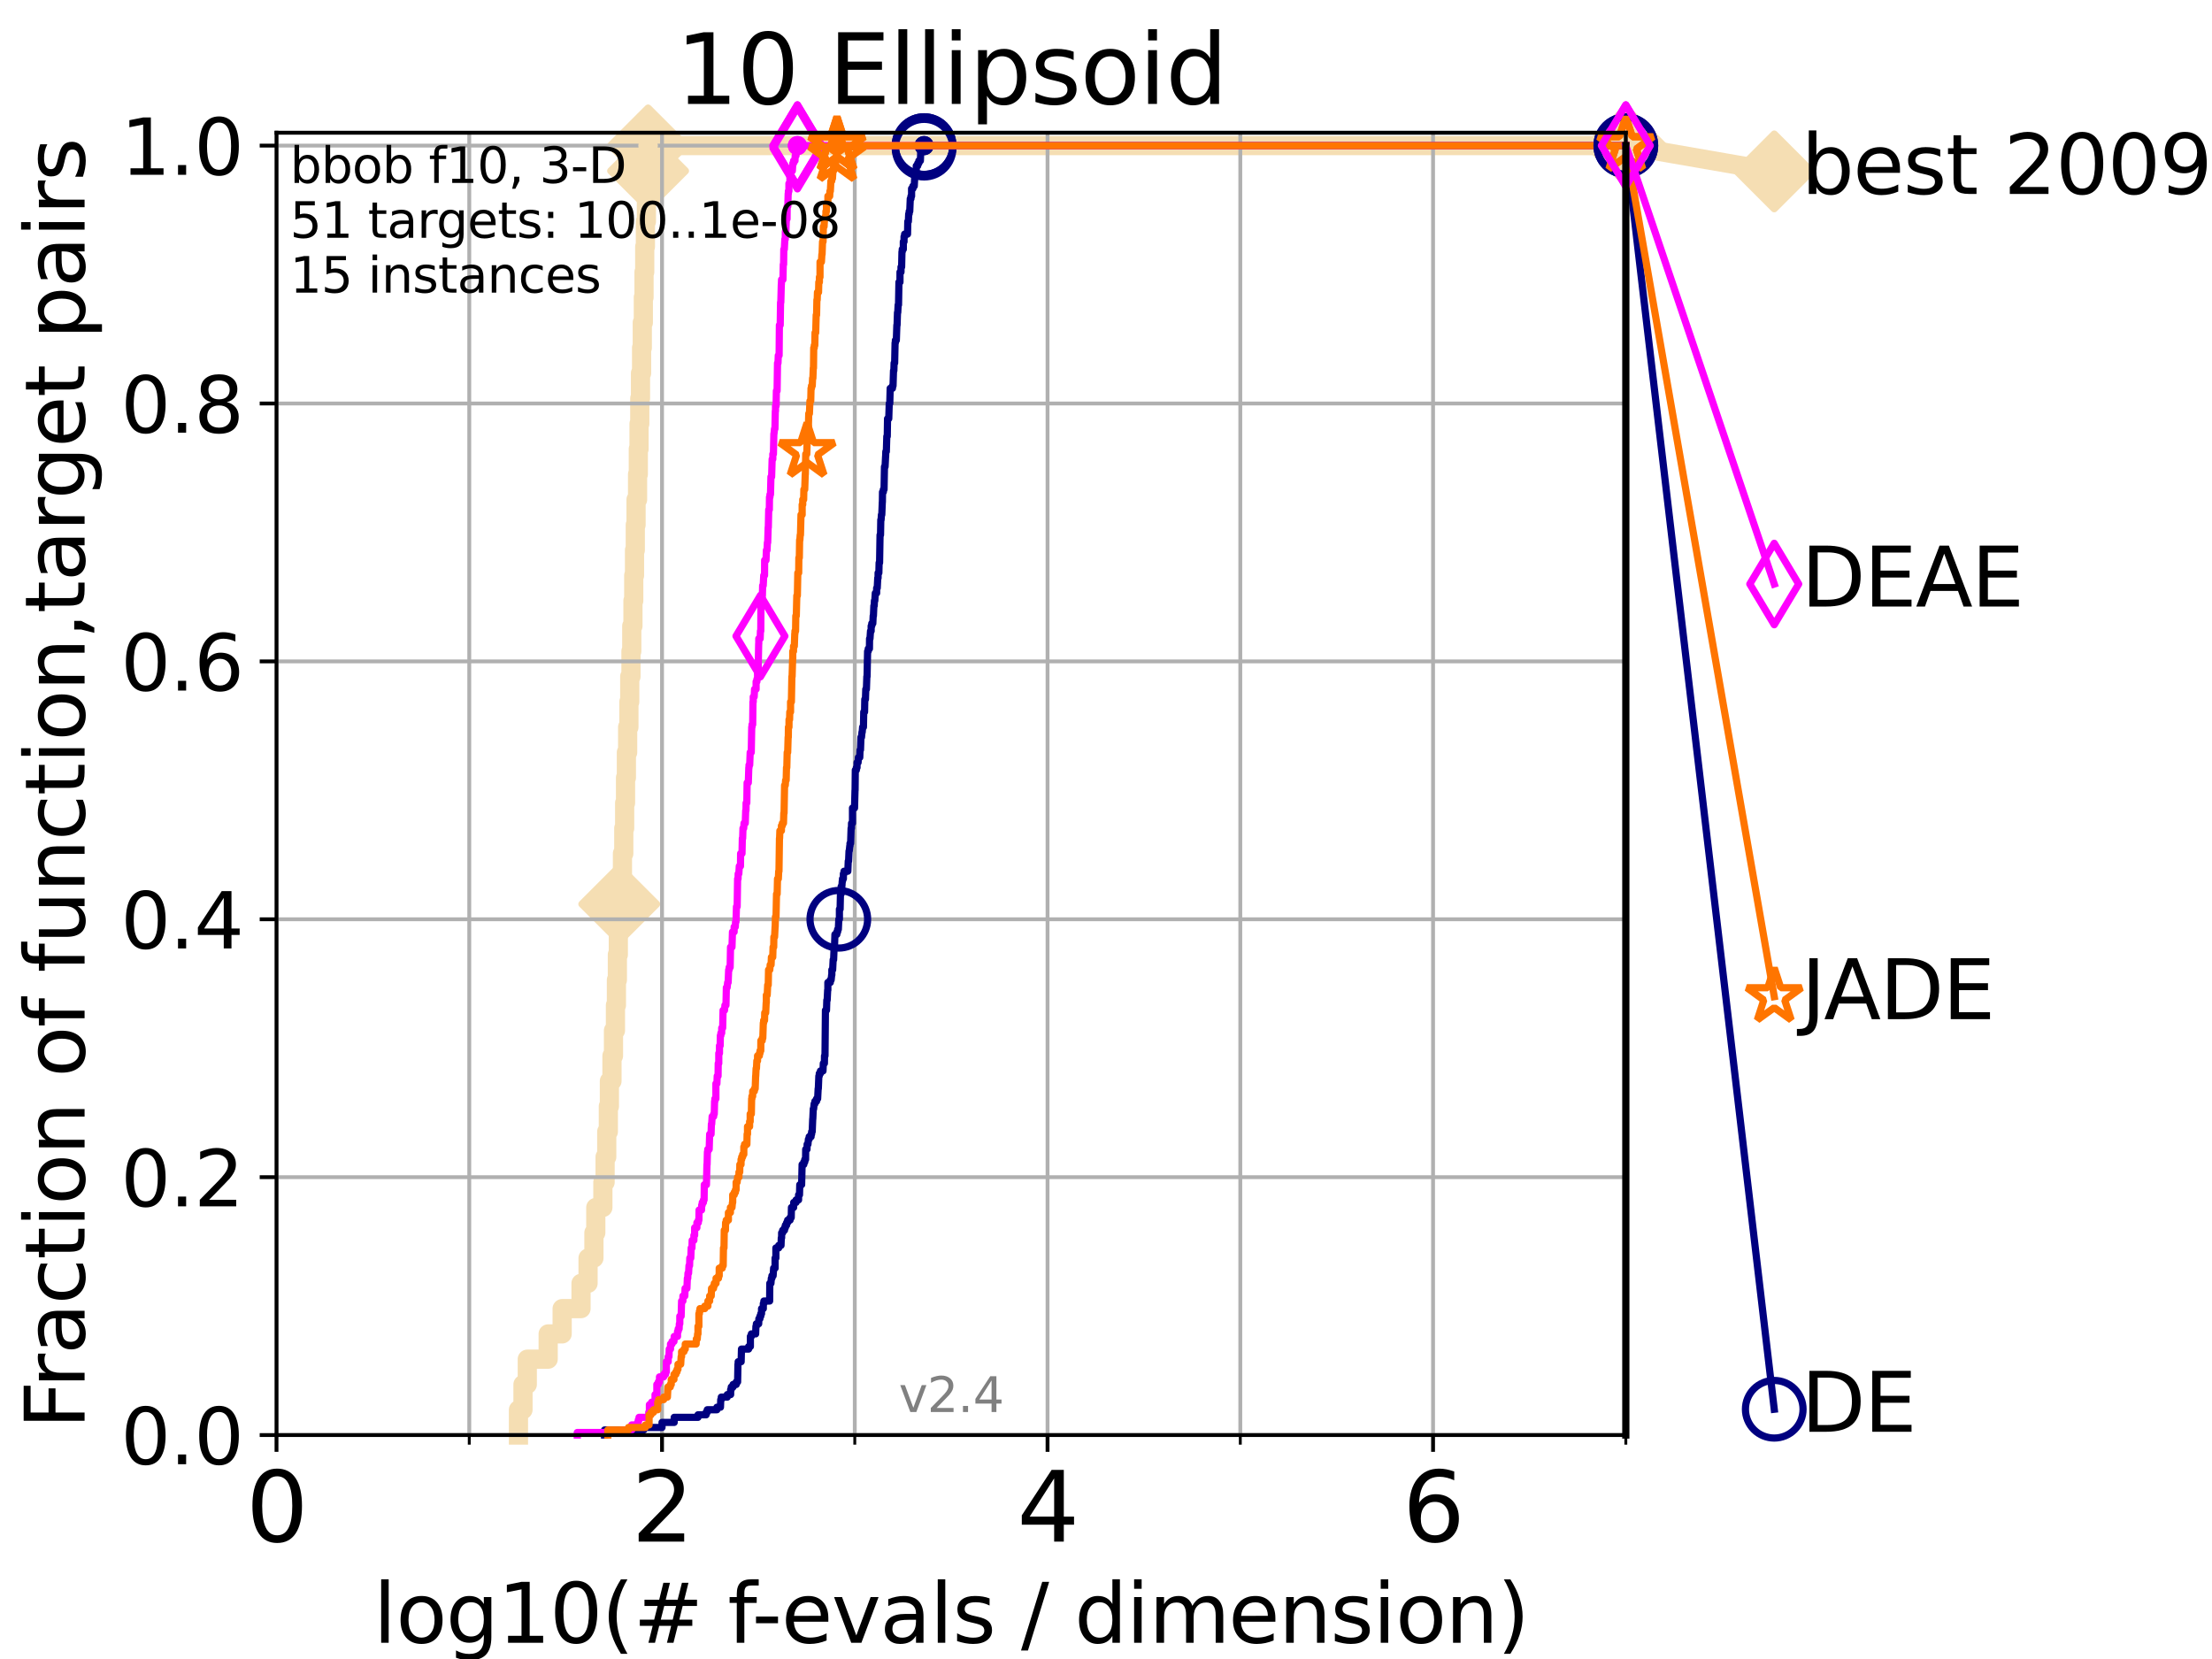 <?xml version="1.0" encoding="utf-8" standalone="no"?>
<!DOCTYPE svg PUBLIC "-//W3C//DTD SVG 1.1//EN"
  "http://www.w3.org/Graphics/SVG/1.1/DTD/svg11.dtd">
<svg height="345.6pt" version="1.1" viewBox="0 0 460.8 345.6" width="460.8pt" xmlns="http://www.w3.org/2000/svg" xmlns:xlink="http://www.w3.org/1999/xlink">
 <defs>
  <style type="text/css">*{stroke-linecap:butt;stroke-linejoin:round;}</style>
 </defs>
 <g id="figure_1">
  <g id="patch_1">
   <path d="M 0 345.6 
L 460.8 345.6 
L 460.8 0 
L 0 0 
z
" style="fill:#ffffff;"/>
  </g>
  <g id="axes_1">
   <g id="patch_2">
    <path d="M 57.6 298.944 
L 338.688 298.944 
L 338.688 27.648 
L 57.6 27.648 
z
" style="fill:#ffffff;"/>
   </g>
   <g id="line2d_1">
    <path d="M 108.006 298.944 
L 108.006 293.677 
L 108.949 293.677 
L 108.949 288.41 
L 109.843 288.41 
L 109.843 283.143 
L 114.194 283.143 
L 114.194 277.877 
L 117.107 277.877 
L 117.107 272.61 
L 121.037 272.61 
L 121.037 267.343 
L 122.503 267.343 
L 122.503 262.076 
L 123.725 262.076 
L 123.725 256.809 
L 124.114 256.809 
L 124.114 251.542 
L 125.589 251.542 
L 125.589 246.275 
L 126.054 246.275 
L 126.054 241.009 
L 126.395 241.009 
L 126.395 235.742 
L 126.729 235.742 
L 126.729 230.475 
L 126.948 230.475 
L 126.948 225.208 
L 127.485 225.208 
L 127.485 219.941 
L 127.799 219.941 
L 127.799 214.674 
L 128.21 214.674 
L 128.21 209.407 
L 128.411 209.407 
L 128.411 204.141 
L 128.611 204.141 
L 128.611 198.874 
L 128.808 198.874 
L 128.808 193.607 
L 129.002 193.607 
L 129.002 188.34 
L 129.48 188.34 
L 129.48 183.073 
L 129.668 183.073 
L 129.668 177.806 
L 129.945 177.806 
L 129.945 172.539 
L 130.128 172.539 
L 130.128 167.272 
L 130.309 167.272 
L 130.309 162.006 
L 130.488 162.006 
L 130.488 156.739 
L 130.752 156.739 
L 130.752 151.472 
L 131.013 151.472 
L 131.013 146.205 
L 131.185 146.205 
L 131.185 140.938 
L 131.44 140.938 
L 131.44 135.671 
L 131.607 135.671 
L 131.607 130.404 
L 131.856 130.404 
L 131.856 125.138 
L 132.02 125.138 
L 132.02 119.871 
L 132.182 119.871 
L 132.182 114.604 
L 132.343 114.604 
L 132.343 109.337 
L 132.502 109.337 
L 132.502 104.07 
L 132.816 104.07 
L 132.816 98.803 
L 132.971 98.803 
L 132.971 93.536 
L 133.125 93.536 
L 133.125 88.27 
L 133.277 88.27 
L 133.277 83.003 
L 133.428 83.003 
L 133.428 77.736 
L 133.652 77.736 
L 133.652 72.469 
L 133.8 72.469 
L 133.8 67.202 
L 134.019 67.202 
L 134.019 61.935 
L 134.164 61.935 
L 134.164 56.668 
L 134.308 56.668 
L 134.308 51.402 
L 134.45 51.402 
L 134.45 46.135 
L 134.661 46.135 
L 134.661 40.868 
L 134.87 40.868 
L 134.87 35.601 
L 135.008 35.601 
L 135.008 30.334 
L 338.688 30.334 
" style="fill:none;stroke:#f5deb3;stroke-linecap:square;stroke-width:4;"/>
   </g>
   <g id="line2d_2">
    <defs>
     <path d="M 0 7.778 
L 7.778 0 
L 0 -7.778 
L -7.778 0 
z
" id="m0690a20aaa" style="stroke:#f5deb3;stroke-linejoin:miter;stroke-width:1.5;"/>
    </defs>
    <g>
     <use style="fill:#f5deb3;stroke:#f5deb3;stroke-linejoin:miter;stroke-width:1.5;" x="129.002" xlink:href="#m0690a20aaa" y="188.34"/>
     <use style="fill:#f5deb3;stroke:#f5deb3;stroke-linejoin:miter;stroke-width:1.5;" x="135.008" xlink:href="#m0690a20aaa" y="35.601"/>
     <use style="fill:#f5deb3;stroke:#f5deb3;stroke-linejoin:miter;stroke-width:1.5;" x="135.008" xlink:href="#m0690a20aaa" y="30.334"/>
     <use style="fill:#f5deb3;stroke:#f5deb3;stroke-linejoin:miter;stroke-width:1.5;" x="135.008" xlink:href="#m0690a20aaa" y="30.334"/>
     <use style="fill:#f5deb3;stroke:#f5deb3;stroke-linejoin:miter;stroke-width:1.5;" x="338.688" xlink:href="#m0690a20aaa" y="30.334"/>
    </g>
   </g>
   <g id="line2d_3">
    <path style="fill:none;stroke:#f5deb3;stroke-linecap:square;stroke-width:4;"/>
    <g/>
   </g>
   <g id="line2d_4">
    <path d="M 338.688 30.334 
L 369.608 35.706 
" style="fill:none;stroke:#f5deb3;stroke-linecap:square;stroke-width:4;"/>
    <g>
     <use style="fill:#f5deb3;stroke:#f5deb3;stroke-linejoin:miter;stroke-width:1.5;" x="338.688" xlink:href="#m0690a20aaa" y="30.334"/>
     <use style="fill:#f5deb3;stroke:#f5deb3;stroke-linejoin:miter;stroke-width:1.5;" x="369.608" xlink:href="#m0690a20aaa" y="35.706"/>
    </g>
   </g>
   <g id="matplotlib.axis_1">
    <g id="xtick_1">
     <g id="line2d_5">
      <path clip-path="url(#pf19b217ce0)" d="M 57.6 298.944 
L 57.6 27.648 
" style="fill:none;stroke:#b0b0b0;stroke-linecap:square;stroke-width:0.8;"/>
     </g>
     <g id="line2d_6">
      <defs>
       <path d="M 0 0 
L 0 3.5 
" id="m1410b6d9ab" style="stroke:#000000;stroke-width:0.8;"/>
      </defs>
      <g>
       <use style="stroke:#000000;stroke-width:0.8;" x="57.6" xlink:href="#m1410b6d9ab" y="298.944"/>
      </g>
     </g>
     <g id="text_1">
      <!-- 0 -->
      <g transform="translate(51.237 321.141)scale(0.2 -0.2)">
       <defs>
        <path d="M 2034 4250 
Q 1547 4250 1301 3770 
Q 1056 3291 1056 2328 
Q 1056 1369 1301 889 
Q 1547 409 2034 409 
Q 2525 409 2770 889 
Q 3016 1369 3016 2328 
Q 3016 3291 2770 3770 
Q 2525 4250 2034 4250 
z
M 2034 4750 
Q 2819 4750 3233 4129 
Q 3647 3509 3647 2328 
Q 3647 1150 3233 529 
Q 2819 -91 2034 -91 
Q 1250 -91 836 529 
Q 422 1150 422 2328 
Q 422 3509 836 4129 
Q 1250 4750 2034 4750 
z
" id="DejaVuSans-30" transform="scale(0.016)"/>
       </defs>
       <use xlink:href="#DejaVuSans-30"/>
      </g>
     </g>
    </g>
    <g id="xtick_2">
     <g id="line2d_7">
      <path clip-path="url(#pf19b217ce0)" d="M 137.911 298.944 
L 137.911 27.648 
" style="fill:none;stroke:#b0b0b0;stroke-linecap:square;stroke-width:0.8;"/>
     </g>
     <g id="line2d_8">
      <g>
       <use style="stroke:#000000;stroke-width:0.8;" x="137.911" xlink:href="#m1410b6d9ab" y="298.944"/>
      </g>
     </g>
     <g id="text_2">
      <!-- 2 -->
      <g transform="translate(131.548 321.141)scale(0.2 -0.2)">
       <defs>
        <path d="M 1228 531 
L 3431 531 
L 3431 0 
L 469 0 
L 469 531 
Q 828 903 1448 1529 
Q 2069 2156 2228 2338 
Q 2531 2678 2651 2914 
Q 2772 3150 2772 3378 
Q 2772 3750 2511 3984 
Q 2250 4219 1831 4219 
Q 1534 4219 1204 4116 
Q 875 4013 500 3803 
L 500 4441 
Q 881 4594 1212 4672 
Q 1544 4750 1819 4750 
Q 2544 4750 2975 4387 
Q 3406 4025 3406 3419 
Q 3406 3131 3298 2873 
Q 3191 2616 2906 2266 
Q 2828 2175 2409 1742 
Q 1991 1309 1228 531 
z
" id="DejaVuSans-32" transform="scale(0.016)"/>
       </defs>
       <use xlink:href="#DejaVuSans-32"/>
      </g>
     </g>
    </g>
    <g id="xtick_3">
     <g id="line2d_9">
      <path clip-path="url(#pf19b217ce0)" d="M 218.222 298.944 
L 218.222 27.648 
" style="fill:none;stroke:#b0b0b0;stroke-linecap:square;stroke-width:0.8;"/>
     </g>
     <g id="line2d_10">
      <g>
       <use style="stroke:#000000;stroke-width:0.8;" x="218.222" xlink:href="#m1410b6d9ab" y="298.944"/>
      </g>
     </g>
     <g id="text_3">
      <!-- 4 -->
      <g transform="translate(211.859 321.141)scale(0.2 -0.2)">
       <defs>
        <path d="M 2419 4116 
L 825 1625 
L 2419 1625 
L 2419 4116 
z
M 2253 4666 
L 3047 4666 
L 3047 1625 
L 3713 1625 
L 3713 1100 
L 3047 1100 
L 3047 0 
L 2419 0 
L 2419 1100 
L 313 1100 
L 313 1709 
L 2253 4666 
z
" id="DejaVuSans-34" transform="scale(0.016)"/>
       </defs>
       <use xlink:href="#DejaVuSans-34"/>
      </g>
     </g>
    </g>
    <g id="xtick_4">
     <g id="line2d_11">
      <path clip-path="url(#pf19b217ce0)" d="M 298.533 298.944 
L 298.533 27.648 
" style="fill:none;stroke:#b0b0b0;stroke-linecap:square;stroke-width:0.8;"/>
     </g>
     <g id="line2d_12">
      <g>
       <use style="stroke:#000000;stroke-width:0.8;" x="298.533" xlink:href="#m1410b6d9ab" y="298.944"/>
      </g>
     </g>
     <g id="text_4">
      <!-- 6 -->
      <g transform="translate(292.17 321.141)scale(0.2 -0.2)">
       <defs>
        <path d="M 2113 2584 
Q 1688 2584 1439 2293 
Q 1191 2003 1191 1497 
Q 1191 994 1439 701 
Q 1688 409 2113 409 
Q 2538 409 2786 701 
Q 3034 994 3034 1497 
Q 3034 2003 2786 2293 
Q 2538 2584 2113 2584 
z
M 3366 4563 
L 3366 3988 
Q 3128 4100 2886 4159 
Q 2644 4219 2406 4219 
Q 1781 4219 1451 3797 
Q 1122 3375 1075 2522 
Q 1259 2794 1537 2939 
Q 1816 3084 2150 3084 
Q 2853 3084 3261 2657 
Q 3669 2231 3669 1497 
Q 3669 778 3244 343 
Q 2819 -91 2113 -91 
Q 1303 -91 875 529 
Q 447 1150 447 2328 
Q 447 3434 972 4092 
Q 1497 4750 2381 4750 
Q 2619 4750 2861 4703 
Q 3103 4656 3366 4563 
z
" id="DejaVuSans-36" transform="scale(0.016)"/>
       </defs>
       <use xlink:href="#DejaVuSans-36"/>
      </g>
     </g>
    </g>
    <g id="xtick_5">
     <g id="line2d_13">
      <path clip-path="url(#pf19b217ce0)" d="M 97.755 298.944 
L 97.755 27.648 
" style="fill:none;stroke:#b0b0b0;stroke-linecap:square;stroke-width:0.8;"/>
     </g>
     <g id="line2d_14">
      <defs>
       <path d="M 0 0 
L 0 2 
" id="mcb539c63f0" style="stroke:#000000;stroke-width:0.6;"/>
      </defs>
      <g>
       <use style="stroke:#000000;stroke-width:0.6;" x="97.755" xlink:href="#mcb539c63f0" y="298.944"/>
      </g>
     </g>
    </g>
    <g id="xtick_6">
     <g id="line2d_15">
      <path clip-path="url(#pf19b217ce0)" d="M 178.066 298.944 
L 178.066 27.648 
" style="fill:none;stroke:#b0b0b0;stroke-linecap:square;stroke-width:0.8;"/>
     </g>
     <g id="line2d_16">
      <g>
       <use style="stroke:#000000;stroke-width:0.6;" x="178.066" xlink:href="#mcb539c63f0" y="298.944"/>
      </g>
     </g>
    </g>
    <g id="xtick_7">
     <g id="line2d_17">
      <path clip-path="url(#pf19b217ce0)" d="M 258.377 298.944 
L 258.377 27.648 
" style="fill:none;stroke:#b0b0b0;stroke-linecap:square;stroke-width:0.8;"/>
     </g>
     <g id="line2d_18">
      <g>
       <use style="stroke:#000000;stroke-width:0.6;" x="258.377" xlink:href="#mcb539c63f0" y="298.944"/>
      </g>
     </g>
    </g>
    <g id="xtick_8">
     <g id="line2d_19">
      <path clip-path="url(#pf19b217ce0)" d="M 338.688 298.944 
L 338.688 27.648 
" style="fill:none;stroke:#b0b0b0;stroke-linecap:square;stroke-width:0.8;"/>
     </g>
     <g id="line2d_20">
      <g>
       <use style="stroke:#000000;stroke-width:0.6;" x="338.688" xlink:href="#mcb539c63f0" y="298.944"/>
      </g>
     </g>
    </g>
    <g id="text_5">
     <!-- log10(# f-evals / dimension) -->
     <g transform="translate(77.764 342.218)scale(0.17 -0.17)">
      <defs>
       <path d="M 603 4863 
L 1178 4863 
L 1178 0 
L 603 0 
L 603 4863 
z
" id="DejaVuSans-6c" transform="scale(0.016)"/>
       <path d="M 1959 3097 
Q 1497 3097 1228 2736 
Q 959 2375 959 1747 
Q 959 1119 1226 758 
Q 1494 397 1959 397 
Q 2419 397 2687 759 
Q 2956 1122 2956 1747 
Q 2956 2369 2687 2733 
Q 2419 3097 1959 3097 
z
M 1959 3584 
Q 2709 3584 3137 3096 
Q 3566 2609 3566 1747 
Q 3566 888 3137 398 
Q 2709 -91 1959 -91 
Q 1206 -91 779 398 
Q 353 888 353 1747 
Q 353 2609 779 3096 
Q 1206 3584 1959 3584 
z
" id="DejaVuSans-6f" transform="scale(0.016)"/>
       <path d="M 2906 1791 
Q 2906 2416 2648 2759 
Q 2391 3103 1925 3103 
Q 1463 3103 1205 2759 
Q 947 2416 947 1791 
Q 947 1169 1205 825 
Q 1463 481 1925 481 
Q 2391 481 2648 825 
Q 2906 1169 2906 1791 
z
M 3481 434 
Q 3481 -459 3084 -895 
Q 2688 -1331 1869 -1331 
Q 1566 -1331 1297 -1286 
Q 1028 -1241 775 -1147 
L 775 -588 
Q 1028 -725 1275 -790 
Q 1522 -856 1778 -856 
Q 2344 -856 2625 -561 
Q 2906 -266 2906 331 
L 2906 616 
Q 2728 306 2450 153 
Q 2172 0 1784 0 
Q 1141 0 747 490 
Q 353 981 353 1791 
Q 353 2603 747 3093 
Q 1141 3584 1784 3584 
Q 2172 3584 2450 3431 
Q 2728 3278 2906 2969 
L 2906 3500 
L 3481 3500 
L 3481 434 
z
" id="DejaVuSans-67" transform="scale(0.016)"/>
       <path d="M 794 531 
L 1825 531 
L 1825 4091 
L 703 3866 
L 703 4441 
L 1819 4666 
L 2450 4666 
L 2450 531 
L 3481 531 
L 3481 0 
L 794 0 
L 794 531 
z
" id="DejaVuSans-31" transform="scale(0.016)"/>
       <path d="M 1984 4856 
Q 1566 4138 1362 3434 
Q 1159 2731 1159 2009 
Q 1159 1288 1364 580 
Q 1569 -128 1984 -844 
L 1484 -844 
Q 1016 -109 783 600 
Q 550 1309 550 2009 
Q 550 2706 781 3412 
Q 1013 4119 1484 4856 
L 1984 4856 
z
" id="DejaVuSans-28" transform="scale(0.016)"/>
       <path d="M 3272 2816 
L 2363 2816 
L 2100 1772 
L 3016 1772 
L 3272 2816 
z
M 2803 4594 
L 2478 3297 
L 3391 3297 
L 3719 4594 
L 4219 4594 
L 3897 3297 
L 4872 3297 
L 4872 2816 
L 3775 2816 
L 3519 1772 
L 4513 1772 
L 4513 1294 
L 3397 1294 
L 3072 0 
L 2572 0 
L 2894 1294 
L 1978 1294 
L 1656 0 
L 1153 0 
L 1478 1294 
L 494 1294 
L 494 1772 
L 1594 1772 
L 1856 2816 
L 850 2816 
L 850 3297 
L 1978 3297 
L 2297 4594 
L 2803 4594 
z
" id="DejaVuSans-23" transform="scale(0.016)"/>
       <path id="DejaVuSans-20" transform="scale(0.016)"/>
       <path d="M 2375 4863 
L 2375 4384 
L 1825 4384 
Q 1516 4384 1395 4259 
Q 1275 4134 1275 3809 
L 1275 3500 
L 2222 3500 
L 2222 3053 
L 1275 3053 
L 1275 0 
L 697 0 
L 697 3053 
L 147 3053 
L 147 3500 
L 697 3500 
L 697 3744 
Q 697 4328 969 4595 
Q 1241 4863 1831 4863 
L 2375 4863 
z
" id="DejaVuSans-66" transform="scale(0.016)"/>
       <path d="M 313 2009 
L 1997 2009 
L 1997 1497 
L 313 1497 
L 313 2009 
z
" id="DejaVuSans-2d" transform="scale(0.016)"/>
       <path d="M 3597 1894 
L 3597 1613 
L 953 1613 
Q 991 1019 1311 708 
Q 1631 397 2203 397 
Q 2534 397 2845 478 
Q 3156 559 3463 722 
L 3463 178 
Q 3153 47 2828 -22 
Q 2503 -91 2169 -91 
Q 1331 -91 842 396 
Q 353 884 353 1716 
Q 353 2575 817 3079 
Q 1281 3584 2069 3584 
Q 2775 3584 3186 3129 
Q 3597 2675 3597 1894 
z
M 3022 2063 
Q 3016 2534 2758 2815 
Q 2500 3097 2075 3097 
Q 1594 3097 1305 2825 
Q 1016 2553 972 2059 
L 3022 2063 
z
" id="DejaVuSans-65" transform="scale(0.016)"/>
       <path d="M 191 3500 
L 800 3500 
L 1894 563 
L 2988 3500 
L 3597 3500 
L 2284 0 
L 1503 0 
L 191 3500 
z
" id="DejaVuSans-76" transform="scale(0.016)"/>
       <path d="M 2194 1759 
Q 1497 1759 1228 1600 
Q 959 1441 959 1056 
Q 959 750 1161 570 
Q 1363 391 1709 391 
Q 2188 391 2477 730 
Q 2766 1069 2766 1631 
L 2766 1759 
L 2194 1759 
z
M 3341 1997 
L 3341 0 
L 2766 0 
L 2766 531 
Q 2569 213 2275 61 
Q 1981 -91 1556 -91 
Q 1019 -91 701 211 
Q 384 513 384 1019 
Q 384 1609 779 1909 
Q 1175 2209 1959 2209 
L 2766 2209 
L 2766 2266 
Q 2766 2663 2505 2880 
Q 2244 3097 1772 3097 
Q 1472 3097 1187 3025 
Q 903 2953 641 2809 
L 641 3341 
Q 956 3463 1253 3523 
Q 1550 3584 1831 3584 
Q 2591 3584 2966 3190 
Q 3341 2797 3341 1997 
z
" id="DejaVuSans-61" transform="scale(0.016)"/>
       <path d="M 2834 3397 
L 2834 2853 
Q 2591 2978 2328 3040 
Q 2066 3103 1784 3103 
Q 1356 3103 1142 2972 
Q 928 2841 928 2578 
Q 928 2378 1081 2264 
Q 1234 2150 1697 2047 
L 1894 2003 
Q 2506 1872 2764 1633 
Q 3022 1394 3022 966 
Q 3022 478 2636 193 
Q 2250 -91 1575 -91 
Q 1294 -91 989 -36 
Q 684 19 347 128 
L 347 722 
Q 666 556 975 473 
Q 1284 391 1588 391 
Q 1994 391 2212 530 
Q 2431 669 2431 922 
Q 2431 1156 2273 1281 
Q 2116 1406 1581 1522 
L 1381 1569 
Q 847 1681 609 1914 
Q 372 2147 372 2553 
Q 372 3047 722 3315 
Q 1072 3584 1716 3584 
Q 2034 3584 2315 3537 
Q 2597 3491 2834 3397 
z
" id="DejaVuSans-73" transform="scale(0.016)"/>
       <path d="M 1625 4666 
L 2156 4666 
L 531 -594 
L 0 -594 
L 1625 4666 
z
" id="DejaVuSans-2f" transform="scale(0.016)"/>
       <path d="M 2906 2969 
L 2906 4863 
L 3481 4863 
L 3481 0 
L 2906 0 
L 2906 525 
Q 2725 213 2448 61 
Q 2172 -91 1784 -91 
Q 1150 -91 751 415 
Q 353 922 353 1747 
Q 353 2572 751 3078 
Q 1150 3584 1784 3584 
Q 2172 3584 2448 3432 
Q 2725 3281 2906 2969 
z
M 947 1747 
Q 947 1113 1208 752 
Q 1469 391 1925 391 
Q 2381 391 2643 752 
Q 2906 1113 2906 1747 
Q 2906 2381 2643 2742 
Q 2381 3103 1925 3103 
Q 1469 3103 1208 2742 
Q 947 2381 947 1747 
z
" id="DejaVuSans-64" transform="scale(0.016)"/>
       <path d="M 603 3500 
L 1178 3500 
L 1178 0 
L 603 0 
L 603 3500 
z
M 603 4863 
L 1178 4863 
L 1178 4134 
L 603 4134 
L 603 4863 
z
" id="DejaVuSans-69" transform="scale(0.016)"/>
       <path d="M 3328 2828 
Q 3544 3216 3844 3400 
Q 4144 3584 4550 3584 
Q 5097 3584 5394 3201 
Q 5691 2819 5691 2113 
L 5691 0 
L 5113 0 
L 5113 2094 
Q 5113 2597 4934 2840 
Q 4756 3084 4391 3084 
Q 3944 3084 3684 2787 
Q 3425 2491 3425 1978 
L 3425 0 
L 2847 0 
L 2847 2094 
Q 2847 2600 2669 2842 
Q 2491 3084 2119 3084 
Q 1678 3084 1418 2786 
Q 1159 2488 1159 1978 
L 1159 0 
L 581 0 
L 581 3500 
L 1159 3500 
L 1159 2956 
Q 1356 3278 1631 3431 
Q 1906 3584 2284 3584 
Q 2666 3584 2933 3390 
Q 3200 3197 3328 2828 
z
" id="DejaVuSans-6d" transform="scale(0.016)"/>
       <path d="M 3513 2113 
L 3513 0 
L 2938 0 
L 2938 2094 
Q 2938 2591 2744 2837 
Q 2550 3084 2163 3084 
Q 1697 3084 1428 2787 
Q 1159 2491 1159 1978 
L 1159 0 
L 581 0 
L 581 3500 
L 1159 3500 
L 1159 2956 
Q 1366 3272 1645 3428 
Q 1925 3584 2291 3584 
Q 2894 3584 3203 3211 
Q 3513 2838 3513 2113 
z
" id="DejaVuSans-6e" transform="scale(0.016)"/>
       <path d="M 513 4856 
L 1013 4856 
Q 1481 4119 1714 3412 
Q 1947 2706 1947 2009 
Q 1947 1309 1714 600 
Q 1481 -109 1013 -844 
L 513 -844 
Q 928 -128 1133 580 
Q 1338 1288 1338 2009 
Q 1338 2731 1133 3434 
Q 928 4138 513 4856 
z
" id="DejaVuSans-29" transform="scale(0.016)"/>
      </defs>
      <use xlink:href="#DejaVuSans-6c"/>
      <use x="27.783" xlink:href="#DejaVuSans-6f"/>
      <use x="88.965" xlink:href="#DejaVuSans-67"/>
      <use x="152.441" xlink:href="#DejaVuSans-31"/>
      <use x="216.064" xlink:href="#DejaVuSans-30"/>
      <use x="279.688" xlink:href="#DejaVuSans-28"/>
      <use x="318.701" xlink:href="#DejaVuSans-23"/>
      <use x="402.49" xlink:href="#DejaVuSans-20"/>
      <use x="434.277" xlink:href="#DejaVuSans-66"/>
      <use x="463.982" xlink:href="#DejaVuSans-2d"/>
      <use x="500.066" xlink:href="#DejaVuSans-65"/>
      <use x="561.59" xlink:href="#DejaVuSans-76"/>
      <use x="620.77" xlink:href="#DejaVuSans-61"/>
      <use x="682.049" xlink:href="#DejaVuSans-6c"/>
      <use x="709.832" xlink:href="#DejaVuSans-73"/>
      <use x="761.932" xlink:href="#DejaVuSans-20"/>
      <use x="793.719" xlink:href="#DejaVuSans-2f"/>
      <use x="827.41" xlink:href="#DejaVuSans-20"/>
      <use x="859.197" xlink:href="#DejaVuSans-64"/>
      <use x="922.674" xlink:href="#DejaVuSans-69"/>
      <use x="950.457" xlink:href="#DejaVuSans-6d"/>
      <use x="1047.869" xlink:href="#DejaVuSans-65"/>
      <use x="1109.393" xlink:href="#DejaVuSans-6e"/>
      <use x="1172.771" xlink:href="#DejaVuSans-73"/>
      <use x="1224.871" xlink:href="#DejaVuSans-69"/>
      <use x="1252.654" xlink:href="#DejaVuSans-6f"/>
      <use x="1313.836" xlink:href="#DejaVuSans-6e"/>
      <use x="1377.215" xlink:href="#DejaVuSans-29"/>
     </g>
    </g>
   </g>
   <g id="matplotlib.axis_2">
    <g id="ytick_1">
     <g id="line2d_21">
      <path clip-path="url(#pf19b217ce0)" d="M 57.6 298.944 
L 338.688 298.944 
" style="fill:none;stroke:#b0b0b0;stroke-linecap:square;stroke-width:0.8;"/>
     </g>
     <g id="line2d_22">
      <defs>
       <path d="M 0 0 
L -3.5 0 
" id="m736c0d55f8" style="stroke:#000000;stroke-width:0.8;"/>
      </defs>
      <g>
       <use style="stroke:#000000;stroke-width:0.8;" x="57.6" xlink:href="#m736c0d55f8" y="298.944"/>
      </g>
     </g>
     <g id="text_6">
      <!-- 0.0 -->
      <g transform="translate(25.155 305.023)scale(0.16 -0.16)">
       <defs>
        <path d="M 684 794 
L 1344 794 
L 1344 0 
L 684 0 
L 684 794 
z
" id="DejaVuSans-2e" transform="scale(0.016)"/>
       </defs>
       <use xlink:href="#DejaVuSans-30"/>
       <use x="63.623" xlink:href="#DejaVuSans-2e"/>
       <use x="95.41" xlink:href="#DejaVuSans-30"/>
      </g>
     </g>
    </g>
    <g id="ytick_2">
     <g id="line2d_23">
      <path clip-path="url(#pf19b217ce0)" d="M 57.6 245.222 
L 338.688 245.222 
" style="fill:none;stroke:#b0b0b0;stroke-linecap:square;stroke-width:0.8;"/>
     </g>
     <g id="line2d_24">
      <g>
       <use style="stroke:#000000;stroke-width:0.8;" x="57.6" xlink:href="#m736c0d55f8" y="245.222"/>
      </g>
     </g>
     <g id="text_7">
      <!-- 0.2 -->
      <g transform="translate(25.155 251.301)scale(0.16 -0.16)">
       <use xlink:href="#DejaVuSans-30"/>
       <use x="63.623" xlink:href="#DejaVuSans-2e"/>
       <use x="95.41" xlink:href="#DejaVuSans-32"/>
      </g>
     </g>
    </g>
    <g id="ytick_3">
     <g id="line2d_25">
      <path clip-path="url(#pf19b217ce0)" d="M 57.6 191.5 
L 338.688 191.5 
" style="fill:none;stroke:#b0b0b0;stroke-linecap:square;stroke-width:0.8;"/>
     </g>
     <g id="line2d_26">
      <g>
       <use style="stroke:#000000;stroke-width:0.8;" x="57.6" xlink:href="#m736c0d55f8" y="191.5"/>
      </g>
     </g>
     <g id="text_8">
      <!-- 0.4 -->
      <g transform="translate(25.155 197.579)scale(0.16 -0.16)">
       <use xlink:href="#DejaVuSans-30"/>
       <use x="63.623" xlink:href="#DejaVuSans-2e"/>
       <use x="95.41" xlink:href="#DejaVuSans-34"/>
      </g>
     </g>
    </g>
    <g id="ytick_4">
     <g id="line2d_27">
      <path clip-path="url(#pf19b217ce0)" d="M 57.6 137.778 
L 338.688 137.778 
" style="fill:none;stroke:#b0b0b0;stroke-linecap:square;stroke-width:0.8;"/>
     </g>
     <g id="line2d_28">
      <g>
       <use style="stroke:#000000;stroke-width:0.8;" x="57.6" xlink:href="#m736c0d55f8" y="137.778"/>
      </g>
     </g>
     <g id="text_9">
      <!-- 0.6 -->
      <g transform="translate(25.155 143.857)scale(0.16 -0.16)">
       <use xlink:href="#DejaVuSans-30"/>
       <use x="63.623" xlink:href="#DejaVuSans-2e"/>
       <use x="95.41" xlink:href="#DejaVuSans-36"/>
      </g>
     </g>
    </g>
    <g id="ytick_5">
     <g id="line2d_29">
      <path clip-path="url(#pf19b217ce0)" d="M 57.6 84.056 
L 338.688 84.056 
" style="fill:none;stroke:#b0b0b0;stroke-linecap:square;stroke-width:0.8;"/>
     </g>
     <g id="line2d_30">
      <g>
       <use style="stroke:#000000;stroke-width:0.8;" x="57.6" xlink:href="#m736c0d55f8" y="84.056"/>
      </g>
     </g>
     <g id="text_10">
      <!-- 0.8 -->
      <g transform="translate(25.155 90.135)scale(0.16 -0.16)">
       <defs>
        <path d="M 2034 2216 
Q 1584 2216 1326 1975 
Q 1069 1734 1069 1313 
Q 1069 891 1326 650 
Q 1584 409 2034 409 
Q 2484 409 2743 651 
Q 3003 894 3003 1313 
Q 3003 1734 2745 1975 
Q 2488 2216 2034 2216 
z
M 1403 2484 
Q 997 2584 770 2862 
Q 544 3141 544 3541 
Q 544 4100 942 4425 
Q 1341 4750 2034 4750 
Q 2731 4750 3128 4425 
Q 3525 4100 3525 3541 
Q 3525 3141 3298 2862 
Q 3072 2584 2669 2484 
Q 3125 2378 3379 2068 
Q 3634 1759 3634 1313 
Q 3634 634 3220 271 
Q 2806 -91 2034 -91 
Q 1263 -91 848 271 
Q 434 634 434 1313 
Q 434 1759 690 2068 
Q 947 2378 1403 2484 
z
M 1172 3481 
Q 1172 3119 1398 2916 
Q 1625 2713 2034 2713 
Q 2441 2713 2670 2916 
Q 2900 3119 2900 3481 
Q 2900 3844 2670 4047 
Q 2441 4250 2034 4250 
Q 1625 4250 1398 4047 
Q 1172 3844 1172 3481 
z
" id="DejaVuSans-38" transform="scale(0.016)"/>
       </defs>
       <use xlink:href="#DejaVuSans-30"/>
       <use x="63.623" xlink:href="#DejaVuSans-2e"/>
       <use x="95.41" xlink:href="#DejaVuSans-38"/>
      </g>
     </g>
    </g>
    <g id="ytick_6">
     <g id="line2d_31">
      <path clip-path="url(#pf19b217ce0)" d="M 57.6 30.334 
L 338.688 30.334 
" style="fill:none;stroke:#b0b0b0;stroke-linecap:square;stroke-width:0.8;"/>
     </g>
     <g id="line2d_32">
      <g>
       <use style="stroke:#000000;stroke-width:0.8;" x="57.6" xlink:href="#m736c0d55f8" y="30.334"/>
      </g>
     </g>
     <g id="text_11">
      <!-- 1.0 -->
      <g transform="translate(25.155 36.413)scale(0.16 -0.16)">
       <use xlink:href="#DejaVuSans-31"/>
       <use x="63.623" xlink:href="#DejaVuSans-2e"/>
       <use x="95.41" xlink:href="#DejaVuSans-30"/>
      </g>
     </g>
    </g>
    <g id="text_12">
     <!-- Fraction of function,target pairs -->
     <g transform="translate(17.62 297.681)rotate(-90)scale(0.17 -0.17)">
      <defs>
       <path d="M 628 4666 
L 3309 4666 
L 3309 4134 
L 1259 4134 
L 1259 2759 
L 3109 2759 
L 3109 2228 
L 1259 2228 
L 1259 0 
L 628 0 
L 628 4666 
z
" id="DejaVuSans-46" transform="scale(0.016)"/>
       <path d="M 2631 2963 
Q 2534 3019 2420 3045 
Q 2306 3072 2169 3072 
Q 1681 3072 1420 2755 
Q 1159 2438 1159 1844 
L 1159 0 
L 581 0 
L 581 3500 
L 1159 3500 
L 1159 2956 
Q 1341 3275 1631 3429 
Q 1922 3584 2338 3584 
Q 2397 3584 2469 3576 
Q 2541 3569 2628 3553 
L 2631 2963 
z
" id="DejaVuSans-72" transform="scale(0.016)"/>
       <path d="M 3122 3366 
L 3122 2828 
Q 2878 2963 2633 3030 
Q 2388 3097 2138 3097 
Q 1578 3097 1268 2742 
Q 959 2388 959 1747 
Q 959 1106 1268 751 
Q 1578 397 2138 397 
Q 2388 397 2633 464 
Q 2878 531 3122 666 
L 3122 134 
Q 2881 22 2623 -34 
Q 2366 -91 2075 -91 
Q 1284 -91 818 406 
Q 353 903 353 1747 
Q 353 2603 823 3093 
Q 1294 3584 2113 3584 
Q 2378 3584 2631 3529 
Q 2884 3475 3122 3366 
z
" id="DejaVuSans-63" transform="scale(0.016)"/>
       <path d="M 1172 4494 
L 1172 3500 
L 2356 3500 
L 2356 3053 
L 1172 3053 
L 1172 1153 
Q 1172 725 1289 603 
Q 1406 481 1766 481 
L 2356 481 
L 2356 0 
L 1766 0 
Q 1100 0 847 248 
Q 594 497 594 1153 
L 594 3053 
L 172 3053 
L 172 3500 
L 594 3500 
L 594 4494 
L 1172 4494 
z
" id="DejaVuSans-74" transform="scale(0.016)"/>
       <path d="M 544 1381 
L 544 3500 
L 1119 3500 
L 1119 1403 
Q 1119 906 1312 657 
Q 1506 409 1894 409 
Q 2359 409 2629 706 
Q 2900 1003 2900 1516 
L 2900 3500 
L 3475 3500 
L 3475 0 
L 2900 0 
L 2900 538 
Q 2691 219 2414 64 
Q 2138 -91 1772 -91 
Q 1169 -91 856 284 
Q 544 659 544 1381 
z
M 1991 3584 
L 1991 3584 
z
" id="DejaVuSans-75" transform="scale(0.016)"/>
       <path d="M 750 794 
L 1409 794 
L 1409 256 
L 897 -744 
L 494 -744 
L 750 256 
L 750 794 
z
" id="DejaVuSans-2c" transform="scale(0.016)"/>
       <path d="M 1159 525 
L 1159 -1331 
L 581 -1331 
L 581 3500 
L 1159 3500 
L 1159 2969 
Q 1341 3281 1617 3432 
Q 1894 3584 2278 3584 
Q 2916 3584 3314 3078 
Q 3713 2572 3713 1747 
Q 3713 922 3314 415 
Q 2916 -91 2278 -91 
Q 1894 -91 1617 61 
Q 1341 213 1159 525 
z
M 3116 1747 
Q 3116 2381 2855 2742 
Q 2594 3103 2138 3103 
Q 1681 3103 1420 2742 
Q 1159 2381 1159 1747 
Q 1159 1113 1420 752 
Q 1681 391 2138 391 
Q 2594 391 2855 752 
Q 3116 1113 3116 1747 
z
" id="DejaVuSans-70" transform="scale(0.016)"/>
      </defs>
      <use xlink:href="#DejaVuSans-46"/>
      <use x="50.27" xlink:href="#DejaVuSans-72"/>
      <use x="91.383" xlink:href="#DejaVuSans-61"/>
      <use x="152.662" xlink:href="#DejaVuSans-63"/>
      <use x="207.643" xlink:href="#DejaVuSans-74"/>
      <use x="246.852" xlink:href="#DejaVuSans-69"/>
      <use x="274.635" xlink:href="#DejaVuSans-6f"/>
      <use x="335.816" xlink:href="#DejaVuSans-6e"/>
      <use x="399.195" xlink:href="#DejaVuSans-20"/>
      <use x="430.982" xlink:href="#DejaVuSans-6f"/>
      <use x="492.164" xlink:href="#DejaVuSans-66"/>
      <use x="527.369" xlink:href="#DejaVuSans-20"/>
      <use x="559.156" xlink:href="#DejaVuSans-66"/>
      <use x="594.361" xlink:href="#DejaVuSans-75"/>
      <use x="657.74" xlink:href="#DejaVuSans-6e"/>
      <use x="721.119" xlink:href="#DejaVuSans-63"/>
      <use x="776.1" xlink:href="#DejaVuSans-74"/>
      <use x="815.309" xlink:href="#DejaVuSans-69"/>
      <use x="843.092" xlink:href="#DejaVuSans-6f"/>
      <use x="904.273" xlink:href="#DejaVuSans-6e"/>
      <use x="967.652" xlink:href="#DejaVuSans-2c"/>
      <use x="999.439" xlink:href="#DejaVuSans-74"/>
      <use x="1038.648" xlink:href="#DejaVuSans-61"/>
      <use x="1099.928" xlink:href="#DejaVuSans-72"/>
      <use x="1139.291" xlink:href="#DejaVuSans-67"/>
      <use x="1202.768" xlink:href="#DejaVuSans-65"/>
      <use x="1264.291" xlink:href="#DejaVuSans-74"/>
      <use x="1303.5" xlink:href="#DejaVuSans-20"/>
      <use x="1335.287" xlink:href="#DejaVuSans-70"/>
      <use x="1398.764" xlink:href="#DejaVuSans-61"/>
      <use x="1460.043" xlink:href="#DejaVuSans-69"/>
      <use x="1487.826" xlink:href="#DejaVuSans-72"/>
      <use x="1528.939" xlink:href="#DejaVuSans-73"/>
     </g>
    </g>
   </g>
   <g id="line2d_33">
    <defs>
     <path d="M 0 1.5 
C 0.398 1.5 0.779 1.342 1.061 1.061 
C 1.342 0.779 1.5 0.398 1.5 0 
C 1.5 -0.398 1.342 -0.779 1.061 -1.061 
C 0.779 -1.342 0.398 -1.5 0 -1.5 
C -0.398 -1.5 -0.779 -1.342 -1.061 -1.061 
C -1.342 -0.779 -1.5 -0.398 -1.5 0 
C -1.5 0.398 -1.342 0.779 -1.061 1.061 
C -0.779 1.342 -0.398 1.5 0 1.5 
z
" id="m77e0c05b23" style="stroke:#f5deb3;"/>
    </defs>
    <g>
     <use style="fill:#f5deb3;stroke:#f5deb3;" x="135.008" xlink:href="#m77e0c05b23" y="30.334"/>
     <use style="fill:#f5deb3;stroke:#f5deb3;" x="135.008" xlink:href="#m77e0c05b23" y="30.334"/>
    </g>
   </g>
   <g id="line2d_34">
    <defs>
     <path d="M 0 1.5 
C 0.398 1.5 0.779 1.342 1.061 1.061 
C 1.342 0.779 1.5 0.398 1.5 0 
C 1.5 -0.398 1.342 -0.779 1.061 -1.061 
C 0.779 -1.342 0.398 -1.5 0 -1.5 
C -0.398 -1.5 -0.779 -1.342 -1.061 -1.061 
C -1.342 -0.779 -1.5 -0.398 -1.5 0 
C -1.5 0.398 -1.342 0.779 -1.061 1.061 
C -0.779 1.342 -0.398 1.5 0 1.5 
z
" id="m72acd6cdf8" style="stroke:#000080;"/>
    </defs>
    <g>
     <use style="fill:#000080;stroke:#000080;" x="192.503" xlink:href="#m72acd6cdf8" y="30.334"/>
     <use style="fill:#000080;stroke:#000080;" x="192.503" xlink:href="#m72acd6cdf8" y="30.334"/>
    </g>
   </g>
   <g id="line2d_35">
    <path d="M 125.939 298.944 
L 125.939 297.891 
L 134.092 297.891 
L 134.092 297.364 
L 137.911 297.364 
L 137.911 296.311 
L 140.449 296.311 
L 140.449 295.257 
L 145.403 295.257 
L 145.403 294.731 
L 147.096 294.731 
L 147.096 294.204 
L 147.335 294.204 
L 147.335 293.677 
L 149.347 293.677 
L 149.347 293.15 
L 150.086 293.15 
L 150.144 291.57 
L 150.258 291.57 
L 150.258 291.044 
L 151.502 291.044 
L 151.502 290.517 
L 152.207 290.517 
L 152.207 289.464 
L 152.335 289.464 
L 152.335 288.937 
L 152.712 288.937 
L 152.712 288.41 
L 153.371 288.41 
L 153.371 287.884 
L 153.656 287.884 
L 153.727 284.197 
L 153.774 284.197 
L 153.774 283.67 
L 154.395 283.67 
L 154.462 281.037 
L 155.95 281.037 
L 155.95 280.51 
L 156.318 280.51 
L 156.318 278.403 
L 156.519 278.403 
L 156.519 277.877 
L 157.415 277.877 
L 157.472 276.296 
L 157.567 276.296 
L 157.567 275.77 
L 158.049 275.77 
L 158.086 274.716 
L 158.304 274.716 
L 158.304 274.19 
L 158.484 274.19 
L 158.484 273.663 
L 158.644 273.663 
L 158.644 272.61 
L 159.012 272.61 
L 159.012 271.556 
L 159.133 271.556 
L 159.133 271.03 
L 160.33 271.03 
L 160.362 267.343 
L 160.601 267.343 
L 160.68 266.289 
L 160.806 266.289 
L 160.806 265.763 
L 161.054 265.763 
L 161.162 264.183 
L 161.466 264.183 
L 161.466 262.076 
L 161.63 262.076 
L 161.63 259.969 
L 162.217 259.969 
L 162.217 259.443 
L 162.701 259.443 
L 162.757 257.862 
L 162.827 257.862 
L 162.827 256.809 
L 163.048 256.809 
L 163.048 256.282 
L 163.429 256.282 
L 163.429 255.756 
L 163.603 255.756 
L 163.603 255.229 
L 163.867 255.229 
L 163.867 254.702 
L 164.076 254.702 
L 164.076 254.176 
L 164.587 254.176 
L 164.587 253.649 
L 164.825 253.649 
L 164.874 251.542 
L 165.327 251.542 
L 165.339 250.489 
L 165.838 250.489 
L 165.838 249.962 
L 166.358 249.962 
L 166.358 248.909 
L 166.55 248.909 
L 166.606 246.802 
L 166.994 246.802 
L 167.093 242.589 
L 167.449 242.589 
L 167.449 242.062 
L 167.651 242.062 
L 167.651 241.535 
L 167.819 241.535 
L 167.84 239.428 
L 168.11 239.428 
L 168.141 238.375 
L 168.314 238.375 
L 168.406 237.322 
L 168.567 237.322 
L 168.567 236.795 
L 168.963 236.795 
L 168.963 236.268 
L 169.08 236.268 
L 169.08 235.742 
L 169.197 235.742 
L 169.303 233.108 
L 169.322 233.108 
L 169.418 231.001 
L 169.494 231.001 
L 169.598 229.948 
L 169.758 229.948 
L 169.758 229.421 
L 170.101 229.421 
L 170.101 228.895 
L 170.329 228.895 
L 170.437 226.788 
L 170.473 226.788 
L 170.581 224.155 
L 170.67 224.155 
L 170.67 223.628 
L 170.908 223.628 
L 170.908 223.101 
L 171.443 223.101 
L 171.511 221.521 
L 171.738 221.521 
L 171.763 219.941 
L 171.863 219.941 
L 171.954 210.461 
L 172.175 210.461 
L 172.24 208.354 
L 172.313 208.354 
L 172.418 206.247 
L 172.458 206.247 
L 172.458 204.667 
L 172.964 204.667 
L 172.964 204.141 
L 173.142 204.141 
L 173.25 203.087 
L 173.288 203.087 
L 173.288 202.034 
L 173.455 202.034 
L 173.561 199.927 
L 173.659 199.927 
L 173.763 197.294 
L 173.837 197.294 
L 173.933 194.66 
L 174.327 194.66 
L 174.327 194.133 
L 174.492 194.133 
L 174.492 193.607 
L 174.641 193.607 
L 174.74 191.5 
L 174.866 191.5 
L 174.866 189.393 
L 175.012 189.393 
L 175.081 186.233 
L 175.225 186.233 
L 175.232 184.653 
L 175.382 184.653 
L 175.45 183.6 
L 175.504 183.6 
L 175.504 183.073 
L 175.691 183.073 
L 175.691 182.02 
L 175.83 182.02 
L 175.83 181.493 
L 176.618 181.493 
L 176.707 179.386 
L 176.776 179.386 
L 176.869 177.28 
L 176.919 177.28 
L 177.024 176.226 
L 177.067 176.226 
L 177.067 175.699 
L 177.196 175.699 
L 177.3 172.539 
L 177.373 172.539 
L 177.391 171.486 
L 177.589 171.486 
L 177.589 168.326 
L 178.014 168.326 
L 178.113 164.639 
L 178.13 164.639 
L 178.176 160.426 
L 178.395 160.426 
L 178.395 159.899 
L 178.537 159.899 
L 178.537 158.846 
L 178.756 158.846 
L 178.817 157.792 
L 179.104 157.792 
L 179.159 156.212 
L 179.257 156.212 
L 179.349 153.579 
L 179.468 153.579 
L 179.564 152.525 
L 179.612 152.525 
L 179.697 151.472 
L 179.871 151.472 
L 179.933 148.312 
L 180.105 148.312 
L 180.151 145.678 
L 180.29 145.678 
L 180.356 143.572 
L 180.488 143.572 
L 180.579 140.938 
L 180.625 140.938 
L 180.735 135.671 
L 180.869 135.671 
L 180.869 135.145 
L 181.119 135.145 
L 181.144 133.038 
L 181.236 133.038 
L 181.342 131.458 
L 181.477 131.458 
L 181.477 130.404 
L 181.605 130.404 
L 181.605 129.878 
L 181.822 129.878 
L 181.897 128.298 
L 181.948 128.298 
L 182.041 126.191 
L 182.115 126.191 
L 182.157 125.138 
L 182.239 125.138 
L 182.34 123.558 
L 182.619 123.558 
L 182.619 122.504 
L 182.744 122.504 
L 182.851 120.397 
L 182.921 120.397 
L 182.921 119.344 
L 183.083 119.344 
L 183.135 117.237 
L 183.231 117.237 
L 183.33 111.444 
L 183.429 111.444 
L 183.484 108.284 
L 183.548 108.284 
L 183.616 107.23 
L 183.692 107.23 
L 183.801 104.597 
L 183.817 104.597 
L 183.843 102.49 
L 184.017 102.49 
L 184.017 101.963 
L 184.165 101.963 
L 184.251 97.223 
L 184.377 97.223 
L 184.482 95.116 
L 184.494 95.116 
L 184.53 94.063 
L 184.642 94.063 
L 184.737 90.903 
L 184.832 90.903 
L 184.891 87.216 
L 185.145 87.216 
L 185.245 84.056 
L 185.357 84.056 
L 185.441 80.896 
L 185.914 80.896 
L 185.914 80.369 
L 186.036 80.369 
L 186.135 77.209 
L 186.208 77.209 
L 186.256 75.629 
L 186.371 75.629 
L 186.462 71.416 
L 186.522 71.416 
L 186.522 70.889 
L 186.722 70.889 
L 186.831 67.729 
L 186.877 67.729 
L 186.964 65.095 
L 187.02 65.095 
L 187.1 63.515 
L 187.179 63.515 
L 187.265 58.775 
L 187.48 58.775 
L 187.487 56.668 
L 187.696 56.668 
L 187.696 55.615 
L 187.826 55.615 
L 187.895 52.455 
L 187.951 52.455 
L 187.951 51.928 
L 188.177 51.928 
L 188.177 50.348 
L 188.327 50.348 
L 188.327 49.295 
L 188.449 49.295 
L 188.449 48.768 
L 189.057 48.768 
L 189.109 46.135 
L 189.229 46.135 
L 189.299 44.555 
L 189.394 44.555 
L 189.394 44.028 
L 189.518 44.028 
L 189.626 41.395 
L 189.769 41.395 
L 189.769 40.868 
L 189.897 40.868 
L 189.897 39.288 
L 190.175 39.288 
L 190.175 38.761 
L 190.457 38.761 
L 190.565 36.654 
L 190.852 36.654 
L 190.877 34.548 
L 191.179 34.548 
L 191.179 34.021 
L 191.413 34.021 
L 191.413 33.494 
L 191.732 33.494 
L 191.835 30.861 
L 192.503 30.861 
L 192.503 30.334 
L 338.688 30.334 
L 338.688 30.334 
" style="fill:none;stroke:#000080;stroke-linecap:square;stroke-width:1.5;"/>
   </g>
   <g id="line2d_36">
    <defs>
     <path d="M 0 6 
C 1.591 6 3.117 5.368 4.243 4.243 
C 5.368 3.117 6 1.591 6 0 
C 6 -1.591 5.368 -3.117 4.243 -4.243 
C 3.117 -5.368 1.591 -6 0 -6 
C -1.591 -6 -3.117 -5.368 -4.243 -4.243 
C -5.368 -3.117 -6 -1.591 -6 0 
C -6 1.591 -5.368 3.117 -4.243 4.243 
C -3.117 5.368 -1.591 6 0 6 
z
" id="ma1030adcb2" style="stroke:#000080;stroke-width:1.5;"/>
    </defs>
    <g>
     <use style="fill-opacity:0;stroke:#000080;stroke-width:1.5;" x="174.74" xlink:href="#ma1030adcb2" y="191.5"/>
     <use style="fill-opacity:0;stroke:#000080;stroke-width:1.5;" x="192.503" xlink:href="#ma1030adcb2" y="30.861"/>
     <use style="fill-opacity:0;stroke:#000080;stroke-width:1.5;" x="192.503" xlink:href="#ma1030adcb2" y="30.334"/>
     <use style="fill-opacity:0;stroke:#000080;stroke-width:1.5;" x="192.503" xlink:href="#ma1030adcb2" y="30.334"/>
     <use style="fill-opacity:0;stroke:#000080;stroke-width:1.5;" x="338.688" xlink:href="#ma1030adcb2" y="30.334"/>
    </g>
   </g>
   <g id="line2d_37">
    <path style="fill:none;stroke:#000080;stroke-linecap:square;stroke-width:1.5;"/>
    <g/>
   </g>
   <g id="line2d_38">
    <defs>
     <path d="M 0 1.5 
C 0.398 1.5 0.779 1.342 1.061 1.061 
C 1.342 0.779 1.5 0.398 1.5 0 
C 1.5 -0.398 1.342 -0.779 1.061 -1.061 
C 0.779 -1.342 0.398 -1.5 0 -1.5 
C -0.398 -1.5 -0.779 -1.342 -1.061 -1.061 
C -1.342 -0.779 -1.5 -0.398 -1.5 0 
C -1.5 0.398 -1.342 0.779 -1.061 1.061 
C -0.779 1.342 -0.398 1.5 0 1.5 
z
" id="m3525ce8d2d" style="stroke:#ff00ff;"/>
    </defs>
    <g>
     <use style="fill:#ff00ff;stroke:#ff00ff;" x="166.117" xlink:href="#m3525ce8d2d" y="30.334"/>
     <use style="fill:#ff00ff;stroke:#ff00ff;" x="166.117" xlink:href="#m3525ce8d2d" y="30.334"/>
    </g>
   </g>
   <g id="line2d_39">
    <path d="M 120.255 298.944 
L 120.255 298.417 
L 129.48 298.417 
L 129.48 297.891 
L 131.607 297.891 
L 131.607 296.837 
L 132.816 296.837 
L 132.816 296.311 
L 132.971 296.311 
L 132.971 295.784 
L 133.125 295.784 
L 133.125 295.257 
L 135.145 295.257 
L 135.145 294.204 
L 135.281 294.204 
L 135.281 292.624 
L 135.747 292.624 
L 135.747 292.097 
L 136.457 292.097 
L 136.457 290.517 
L 136.832 290.517 
L 136.832 288.41 
L 137.138 288.41 
L 137.138 287.884 
L 137.38 287.884 
L 137.38 286.83 
L 138.256 286.83 
L 138.256 286.304 
L 138.651 286.304 
L 138.651 285.777 
L 138.817 285.777 
L 138.817 283.67 
L 139.199 283.67 
L 139.199 282.617 
L 139.36 282.617 
L 139.414 281.037 
L 139.678 281.037 
L 139.678 279.983 
L 139.991 279.983 
L 139.991 279.457 
L 140.399 279.457 
L 140.449 278.403 
L 141.139 278.403 
L 141.139 277.35 
L 141.283 277.35 
L 141.283 276.823 
L 141.474 276.823 
L 141.521 275.77 
L 141.615 275.77 
L 141.615 274.19 
L 141.895 274.19 
L 141.987 271.03 
L 142.261 271.03 
L 142.261 269.976 
L 142.664 269.976 
L 142.708 268.396 
L 143.101 268.396 
L 143.187 266.289 
L 143.273 266.289 
L 143.316 265.236 
L 143.443 265.236 
L 143.528 263.656 
L 143.654 263.656 
L 143.695 262.076 
L 143.903 262.076 
L 143.985 259.969 
L 144.148 259.969 
L 144.189 258.389 
L 144.55 258.389 
L 144.55 257.336 
L 144.708 257.336 
L 144.708 255.756 
L 145.175 255.756 
L 145.175 254.702 
L 145.479 254.702 
L 145.479 254.176 
L 145.591 254.176 
L 145.629 252.069 
L 146.144 252.069 
L 146.18 251.016 
L 146.288 251.016 
L 146.288 250.489 
L 146.538 250.489 
L 146.538 249.962 
L 146.679 249.962 
L 146.714 246.802 
L 147.165 246.802 
L 147.267 242.589 
L 147.301 242.589 
L 147.369 239.955 
L 147.436 239.955 
L 147.436 239.428 
L 147.736 239.428 
L 147.835 236.268 
L 148.129 236.268 
L 148.194 234.162 
L 148.258 234.162 
L 148.354 232.582 
L 148.671 232.582 
L 148.671 232.055 
L 148.796 232.055 
L 148.858 229.421 
L 148.92 229.421 
L 148.92 228.895 
L 149.135 228.895 
L 149.135 225.735 
L 149.347 225.735 
L 149.408 224.155 
L 149.587 224.155 
L 149.617 221.521 
L 149.735 221.521 
L 149.735 219.414 
L 149.882 219.414 
L 149.882 217.834 
L 150.028 217.834 
L 150.057 215.728 
L 150.172 215.728 
L 150.172 215.201 
L 150.344 215.201 
L 150.344 214.148 
L 150.543 214.148 
L 150.627 210.461 
L 150.933 210.461 
L 151.015 209.407 
L 151.233 209.407 
L 151.314 205.721 
L 151.475 205.721 
L 151.582 204.667 
L 151.687 204.667 
L 151.793 202.034 
L 151.897 202.034 
L 151.897 201.507 
L 152.104 201.507 
L 152.182 197.294 
L 152.487 197.294 
L 152.587 194.133 
L 152.934 194.133 
L 152.934 193.08 
L 153.178 193.08 
L 153.227 192.027 
L 153.323 192.027 
L 153.419 188.867 
L 153.562 188.867 
L 153.656 183.073 
L 153.75 183.073 
L 153.774 182.02 
L 153.914 182.02 
L 154.006 180.44 
L 154.258 180.44 
L 154.281 177.806 
L 154.574 177.806 
L 154.641 174.646 
L 154.708 174.646 
L 154.774 172.539 
L 154.928 172.539 
L 154.994 171.486 
L 155.254 171.486 
L 155.34 168.853 
L 155.404 168.853 
L 155.425 167.272 
L 155.574 167.272 
L 155.637 163.059 
L 155.887 163.059 
L 155.991 159.899 
L 156.032 159.899 
L 156.032 159.372 
L 156.175 159.372 
L 156.277 156.739 
L 156.499 156.739 
L 156.599 151.472 
L 156.658 151.472 
L 156.658 150.945 
L 156.796 150.945 
L 156.855 146.205 
L 156.914 146.205 
L 156.914 145.152 
L 157.109 145.152 
L 157.186 143.572 
L 157.51 143.572 
L 157.51 141.992 
L 157.679 141.992 
L 157.679 141.465 
L 157.81 141.465 
L 157.81 139.358 
L 157.939 139.358 
L 158.049 134.091 
L 158.068 134.091 
L 158.068 133.038 
L 158.358 133.038 
L 158.412 131.458 
L 158.484 131.458 
L 158.519 126.191 
L 158.679 126.191 
L 158.785 124.084 
L 158.82 124.084 
L 158.872 121.977 
L 158.994 121.977 
L 159.098 119.871 
L 159.27 119.871 
L 159.287 116.711 
L 159.574 116.711 
L 159.658 114.604 
L 159.791 114.604 
L 159.858 113.024 
L 159.923 113.024 
L 160.022 109.864 
L 160.055 109.864 
L 160.136 106.177 
L 160.266 106.177 
L 160.298 103.543 
L 160.394 103.543 
L 160.394 103.017 
L 160.506 103.017 
L 160.601 99.33 
L 160.743 99.33 
L 160.852 95.643 
L 160.992 95.643 
L 160.992 94.59 
L 161.116 94.59 
L 161.208 90.376 
L 161.238 90.376 
L 161.345 89.323 
L 161.435 89.323 
L 161.511 85.636 
L 161.556 85.636 
L 161.556 84.583 
L 161.675 84.583 
L 161.735 81.423 
L 161.882 81.423 
L 161.97 75.629 
L 162.072 75.629 
L 162.13 74.049 
L 162.303 74.049 
L 162.361 67.729 
L 162.532 67.729 
L 162.602 62.989 
L 162.659 62.989 
L 162.757 59.302 
L 162.771 59.302 
L 162.813 58.248 
L 163.103 58.248 
L 163.171 55.088 
L 163.24 55.088 
L 163.28 51.928 
L 163.389 51.928 
L 163.496 49.821 
L 163.59 49.821 
L 163.603 48.241 
L 163.709 48.241 
L 163.815 45.608 
L 163.959 45.608 
L 163.985 42.975 
L 164.115 42.975 
L 164.192 40.341 
L 164.231 40.341 
L 164.231 39.814 
L 164.346 39.814 
L 164.346 38.234 
L 164.537 38.234 
L 164.575 36.128 
L 164.75 36.128 
L 164.75 35.601 
L 165.059 35.601 
L 165.157 34.021 
L 165.315 34.021 
L 165.315 33.494 
L 165.614 33.494 
L 165.65 32.441 
L 165.826 32.441 
L 165.826 31.387 
L 165.99 31.387 
L 165.99 30.861 
L 166.117 30.861 
L 166.117 30.334 
L 338.688 30.334 
L 338.688 30.334 
" style="fill:none;stroke:#ff00ff;stroke-linecap:square;stroke-width:1.5;"/>
   </g>
   <g id="line2d_40">
    <defs>
     <path d="M 0 8.485 
L 5.091 0 
L 0 -8.485 
L -5.091 0 
z
" id="m4456edaa7d" style="stroke:#ff00ff;stroke-linejoin:miter;stroke-width:1.5;"/>
    </defs>
    <g>
     <use style="fill-opacity:0;stroke:#ff00ff;stroke-linejoin:miter;stroke-width:1.5;" x="158.412" xlink:href="#m4456edaa7d" y="132.511"/>
     <use style="fill-opacity:0;stroke:#ff00ff;stroke-linejoin:miter;stroke-width:1.5;" x="166.117" xlink:href="#m4456edaa7d" y="30.861"/>
     <use style="fill-opacity:0;stroke:#ff00ff;stroke-linejoin:miter;stroke-width:1.5;" x="166.117" xlink:href="#m4456edaa7d" y="30.334"/>
     <use style="fill-opacity:0;stroke:#ff00ff;stroke-linejoin:miter;stroke-width:1.5;" x="166.117" xlink:href="#m4456edaa7d" y="30.334"/>
     <use style="fill-opacity:0;stroke:#ff00ff;stroke-linejoin:miter;stroke-width:1.5;" x="338.688" xlink:href="#m4456edaa7d" y="30.334"/>
    </g>
   </g>
   <g id="line2d_41">
    <path style="fill:none;stroke:#ff00ff;stroke-linecap:square;stroke-width:1.5;"/>
    <g/>
   </g>
   <g id="line2d_42">
    <defs>
     <path d="M 0 1.5 
C 0.398 1.5 0.779 1.342 1.061 1.061 
C 1.342 0.779 1.5 0.398 1.5 0 
C 1.5 -0.398 1.342 -0.779 1.061 -1.061 
C 0.779 -1.342 0.398 -1.5 0 -1.5 
C -0.398 -1.5 -0.779 -1.342 -1.061 -1.061 
C -1.342 -0.779 -1.5 -0.398 -1.5 0 
C -1.5 0.398 -1.342 0.779 -1.061 1.061 
C -0.779 1.342 -0.398 1.5 0 1.5 
z
" id="m75268ad918" style="stroke:#ff7500;"/>
    </defs>
    <g>
     <use style="fill:#ff7500;stroke:#ff7500;" x="174.356" xlink:href="#m75268ad918" y="30.334"/>
     <use style="fill:#ff7500;stroke:#ff7500;" x="174.356" xlink:href="#m75268ad918" y="30.334"/>
    </g>
   </g>
   <g id="line2d_43">
    <path d="M 126.618 298.944 
L 126.618 297.891 
L 130.927 297.891 
L 130.927 297.364 
L 134.45 297.364 
L 134.45 296.837 
L 135.213 296.837 
L 135.213 294.731 
L 135.615 294.731 
L 135.615 294.204 
L 136.138 294.204 
L 136.138 293.677 
L 137.016 293.677 
L 137.016 292.097 
L 137.199 292.097 
L 137.199 291.57 
L 138.256 291.57 
L 138.256 291.044 
L 139.036 291.044 
L 139.145 288.937 
L 139.626 288.937 
L 139.626 288.41 
L 139.835 288.41 
L 139.835 287.357 
L 140.399 287.357 
L 140.399 286.304 
L 140.797 286.304 
L 140.797 285.777 
L 141.042 285.777 
L 141.042 285.25 
L 141.235 285.25 
L 141.235 284.197 
L 141.802 284.197 
L 141.895 282.617 
L 141.987 282.617 
L 141.987 281.563 
L 142.486 281.563 
L 142.486 281.037 
L 142.753 281.037 
L 142.753 279.983 
L 145.021 279.983 
L 145.059 278.93 
L 145.251 278.93 
L 145.327 277.877 
L 145.403 277.877 
L 145.403 276.296 
L 145.591 276.296 
L 145.591 273.663 
L 145.703 273.663 
L 145.703 273.136 
L 145.814 273.136 
L 145.814 272.61 
L 146.819 272.61 
L 146.819 272.083 
L 147.47 272.083 
L 147.47 271.03 
L 147.835 271.03 
L 147.835 269.976 
L 148.161 269.976 
L 148.226 268.396 
L 148.639 268.396 
L 148.639 267.87 
L 148.796 267.87 
L 148.796 267.343 
L 149.165 267.343 
L 149.165 266.289 
L 149.676 266.289 
L 149.676 265.763 
L 149.824 265.763 
L 149.824 264.183 
L 150.458 264.183 
L 150.458 263.656 
L 150.655 263.656 
L 150.711 259.969 
L 150.822 259.969 
L 150.877 256.282 
L 151.124 256.282 
L 151.152 254.702 
L 151.287 254.702 
L 151.287 254.176 
L 151.74 254.176 
L 151.74 252.596 
L 152.156 252.596 
L 152.156 251.542 
L 152.487 251.542 
L 152.587 250.489 
L 152.637 250.489 
L 152.637 248.909 
L 152.959 248.909 
L 152.959 248.382 
L 153.203 248.382 
L 153.203 247.855 
L 153.347 247.855 
L 153.347 246.275 
L 153.562 246.275 
L 153.656 245.222 
L 153.937 245.222 
L 153.937 244.169 
L 154.098 244.169 
L 154.121 242.589 
L 154.372 242.589 
L 154.372 241.535 
L 154.507 241.535 
L 154.507 241.009 
L 154.708 241.009 
L 154.708 240.482 
L 154.95 240.482 
L 154.95 238.902 
L 155.103 238.902 
L 155.103 238.375 
L 155.595 238.375 
L 155.637 236.268 
L 155.721 236.268 
L 155.721 234.688 
L 156.155 234.688 
L 156.155 233.635 
L 156.277 233.635 
L 156.277 232.055 
L 156.519 232.055 
L 156.579 228.895 
L 156.638 228.895 
L 156.638 228.368 
L 156.796 228.368 
L 156.796 227.315 
L 157.147 227.315 
L 157.147 226.788 
L 157.32 226.788 
L 157.415 224.155 
L 157.434 224.155 
L 157.51 222.575 
L 157.585 222.575 
L 157.66 220.994 
L 157.81 220.994 
L 157.81 219.941 
L 158.195 219.941 
L 158.195 219.414 
L 158.322 219.414 
L 158.322 218.888 
L 158.484 218.888 
L 158.501 216.781 
L 158.785 216.781 
L 158.785 216.254 
L 158.907 216.254 
L 159.012 213.094 
L 159.081 213.094 
L 159.081 212.567 
L 159.27 212.567 
L 159.304 210.987 
L 159.507 210.987 
L 159.608 208.881 
L 159.641 208.881 
L 159.641 207.301 
L 159.824 207.301 
L 159.923 205.194 
L 160.038 205.194 
L 160.103 202.034 
L 160.362 202.034 
L 160.442 200.98 
L 160.633 200.98 
L 160.696 199.4 
L 160.977 199.4 
L 161.039 197.294 
L 161.177 197.294 
L 161.208 195.187 
L 161.36 195.187 
L 161.466 193.08 
L 161.481 193.08 
L 161.541 190.973 
L 161.66 190.973 
L 161.764 186.233 
L 161.897 186.233 
L 161.97 183.073 
L 162.145 183.073 
L 162.217 181.493 
L 162.275 181.493 
L 162.375 174.646 
L 162.404 174.646 
L 162.461 173.066 
L 162.785 173.066 
L 162.785 172.013 
L 162.979 172.013 
L 162.979 171.486 
L 163.212 171.486 
L 163.28 169.379 
L 163.335 169.379 
L 163.442 163.586 
L 163.59 163.586 
L 163.656 162.532 
L 163.775 162.532 
L 163.841 159.899 
L 163.907 159.899 
L 163.985 156.739 
L 164.089 156.739 
L 164.18 153.579 
L 164.218 153.579 
L 164.244 151.472 
L 164.359 151.472 
L 164.372 149.892 
L 164.486 149.892 
L 164.524 148.312 
L 164.688 148.312 
L 164.688 146.205 
L 164.862 146.205 
L 164.961 140.938 
L 165.01 140.938 
L 165.12 137.251 
L 165.145 137.251 
L 165.145 135.671 
L 165.303 135.671 
L 165.303 134.618 
L 165.471 134.618 
L 165.567 131.985 
L 165.602 131.985 
L 165.602 131.458 
L 165.732 131.458 
L 165.78 128.298 
L 165.885 128.298 
L 165.99 124.084 
L 166.106 124.084 
L 166.198 119.344 
L 166.381 119.344 
L 166.415 116.184 
L 166.516 116.184 
L 166.573 112.497 
L 166.629 112.497 
L 166.696 111.444 
L 166.751 111.444 
L 166.862 107.23 
L 167.104 107.23 
L 167.104 105.124 
L 167.223 105.124 
L 167.223 104.07 
L 167.417 104.07 
L 167.46 101.963 
L 167.64 101.963 
L 167.746 98.803 
L 167.767 98.803 
L 167.851 94.59 
L 168.068 94.59 
L 168.141 91.956 
L 168.212 91.956 
L 168.314 89.85 
L 168.375 89.85 
L 168.476 86.163 
L 168.617 86.163 
L 168.726 83.529 
L 168.894 83.529 
L 168.953 80.896 
L 169.051 80.896 
L 169.051 80.369 
L 169.206 80.369 
L 169.274 78.789 
L 169.341 78.789 
L 169.418 76.682 
L 169.465 76.682 
L 169.513 72.469 
L 169.626 72.469 
L 169.626 71.942 
L 169.739 71.942 
L 169.786 69.309 
L 169.925 69.309 
L 170.027 65.622 
L 170.11 65.622 
L 170.174 62.462 
L 170.238 62.462 
L 170.292 60.882 
L 170.518 60.882 
L 170.572 58.775 
L 170.696 58.775 
L 170.696 57.722 
L 170.82 57.722 
L 170.829 54.562 
L 171.117 54.562 
L 171.212 52.982 
L 171.255 52.982 
L 171.349 50.348 
L 171.46 50.348 
L 171.519 47.188 
L 171.671 47.188 
L 171.755 45.608 
L 171.921 45.608 
L 171.921 45.081 
L 172.053 45.081 
L 172.053 44.028 
L 172.167 44.028 
L 172.167 42.448 
L 172.466 42.448 
L 172.466 40.868 
L 172.839 40.868 
L 172.886 39.814 
L 172.979 39.814 
L 173.088 37.708 
L 173.265 37.708 
L 173.265 37.181 
L 173.417 37.181 
L 173.523 35.601 
L 173.651 35.601 
L 173.651 34.548 
L 173.97 34.548 
L 173.97 34.021 
L 174.095 34.021 
L 174.095 32.968 
L 174.305 32.968 
L 174.356 30.334 
L 338.688 30.334 
L 338.688 30.334 
" style="fill:none;stroke:#ff7500;stroke-linecap:square;stroke-width:1.5;"/>
   </g>
   <g id="line2d_44">
    <defs>
     <path d="M 0 -6 
L -1.347 -1.854 
L -5.706 -1.854 
L -2.18 0.708 
L -3.527 4.854 
L -0 2.292 
L 3.527 4.854 
L 2.18 0.708 
L 5.706 -1.854 
L 1.347 -1.854 
z
" id="mb174268f57" style="stroke:#ff7500;stroke-linejoin:bevel;stroke-width:1.5;"/>
    </defs>
    <g>
     <use style="fill-opacity:0;stroke:#ff7500;stroke-linejoin:bevel;stroke-width:1.5;" x="168.13" xlink:href="#mb174268f57" y="94.063"/>
     <use style="fill-opacity:0;stroke:#ff7500;stroke-linejoin:bevel;stroke-width:1.5;" x="174.356" xlink:href="#mb174268f57" y="32.441"/>
     <use style="fill-opacity:0;stroke:#ff7500;stroke-linejoin:bevel;stroke-width:1.5;" x="174.356" xlink:href="#mb174268f57" y="30.334"/>
     <use style="fill-opacity:0;stroke:#ff7500;stroke-linejoin:bevel;stroke-width:1.5;" x="174.356" xlink:href="#mb174268f57" y="30.334"/>
     <use style="fill-opacity:0;stroke:#ff7500;stroke-linejoin:bevel;stroke-width:1.5;" x="338.688" xlink:href="#mb174268f57" y="30.334"/>
    </g>
   </g>
   <g id="line2d_45">
    <path style="fill:none;stroke:#ff7500;stroke-linecap:square;stroke-width:1.5;"/>
    <g/>
   </g>
   <g id="line2d_46">
    <path d="M 338.688 30.334 
L 369.608 293.572 
" style="fill:none;stroke:#000080;stroke-linecap:square;stroke-width:1.5;"/>
    <g>
     <use style="fill-opacity:0;stroke:#000080;stroke-width:1.5;" x="338.688" xlink:href="#ma1030adcb2" y="30.334"/>
     <use style="fill-opacity:0;stroke:#000080;stroke-width:1.5;" x="369.608" xlink:href="#ma1030adcb2" y="293.572"/>
    </g>
   </g>
   <g id="line2d_47">
    <path d="M 338.688 30.334 
L 369.608 207.617 
" style="fill:none;stroke:#ff7500;stroke-linecap:square;stroke-width:1.5;"/>
    <g>
     <use style="fill-opacity:0;stroke:#ff7500;stroke-linejoin:bevel;stroke-width:1.5;" x="338.688" xlink:href="#mb174268f57" y="30.334"/>
     <use style="fill-opacity:0;stroke:#ff7500;stroke-linejoin:bevel;stroke-width:1.5;" x="369.608" xlink:href="#mb174268f57" y="207.617"/>
    </g>
   </g>
   <g id="line2d_48">
    <path d="M 338.688 30.334 
L 369.608 121.661 
" style="fill:none;stroke:#ff00ff;stroke-linecap:square;stroke-width:1.5;"/>
    <g>
     <use style="fill-opacity:0;stroke:#ff00ff;stroke-linejoin:miter;stroke-width:1.5;" x="338.688" xlink:href="#m4456edaa7d" y="30.334"/>
     <use style="fill-opacity:0;stroke:#ff00ff;stroke-linejoin:miter;stroke-width:1.5;" x="369.608" xlink:href="#m4456edaa7d" y="121.661"/>
    </g>
   </g>
   <g id="line2d_49">
    <path d="M 338.688 298.944 
L 338.688 30.334 
" style="fill:none;stroke:#000000;stroke-linecap:square;stroke-width:1.5;"/>
   </g>
   <g id="patch_3">
    <path d="M 57.6 298.944 
L 57.6 27.648 
" style="fill:none;stroke:#000000;stroke-linecap:square;stroke-linejoin:miter;stroke-width:0.8;"/>
   </g>
   <g id="patch_4">
    <path d="M 338.688 298.944 
L 338.688 27.648 
" style="fill:none;stroke:#000000;stroke-linecap:square;stroke-linejoin:miter;stroke-width:0.8;"/>
   </g>
   <g id="patch_5">
    <path d="M 57.6 298.944 
L 338.688 298.944 
" style="fill:none;stroke:#000000;stroke-linecap:square;stroke-linejoin:miter;stroke-width:0.8;"/>
   </g>
   <g id="patch_6">
    <path d="M 57.6 27.648 
L 338.688 27.648 
" style="fill:none;stroke:#000000;stroke-linecap:square;stroke-linejoin:miter;stroke-width:0.8;"/>
   </g>
   <g id="text_13">
    <!-- DE -->
    <g transform="translate(375.229 298.263)scale(0.17 -0.17)">
     <defs>
      <path d="M 1259 4147 
L 1259 519 
L 2022 519 
Q 2988 519 3436 956 
Q 3884 1394 3884 2338 
Q 3884 3275 3436 3711 
Q 2988 4147 2022 4147 
L 1259 4147 
z
M 628 4666 
L 1925 4666 
Q 3281 4666 3915 4102 
Q 4550 3538 4550 2338 
Q 4550 1131 3912 565 
Q 3275 0 1925 0 
L 628 0 
L 628 4666 
z
" id="DejaVuSans-44" transform="scale(0.016)"/>
      <path d="M 628 4666 
L 3578 4666 
L 3578 4134 
L 1259 4134 
L 1259 2753 
L 3481 2753 
L 3481 2222 
L 1259 2222 
L 1259 531 
L 3634 531 
L 3634 0 
L 628 0 
L 628 4666 
z
" id="DejaVuSans-45" transform="scale(0.016)"/>
     </defs>
     <use xlink:href="#DejaVuSans-44"/>
     <use x="77.002" xlink:href="#DejaVuSans-45"/>
    </g>
   </g>
   <g id="text_14">
    <!-- JADE -->
    <g transform="translate(375.229 212.308)scale(0.17 -0.17)">
     <defs>
      <path d="M 628 4666 
L 1259 4666 
L 1259 325 
Q 1259 -519 939 -900 
Q 619 -1281 -91 -1281 
L -331 -1281 
L -331 -750 
L -134 -750 
Q 284 -750 456 -515 
Q 628 -281 628 325 
L 628 4666 
z
" id="DejaVuSans-4a" transform="scale(0.016)"/>
      <path d="M 2188 4044 
L 1331 1722 
L 3047 1722 
L 2188 4044 
z
M 1831 4666 
L 2547 4666 
L 4325 0 
L 3669 0 
L 3244 1197 
L 1141 1197 
L 716 0 
L 50 0 
L 1831 4666 
z
" id="DejaVuSans-41" transform="scale(0.016)"/>
     </defs>
     <use xlink:href="#DejaVuSans-4a"/>
     <use x="27.742" xlink:href="#DejaVuSans-41"/>
     <use x="96.15" xlink:href="#DejaVuSans-44"/>
     <use x="173.152" xlink:href="#DejaVuSans-45"/>
    </g>
   </g>
   <g id="text_15">
    <!-- DEAE -->
    <g transform="translate(375.229 126.352)scale(0.17 -0.17)">
     <use xlink:href="#DejaVuSans-44"/>
     <use x="77.002" xlink:href="#DejaVuSans-45"/>
     <use x="140.186" xlink:href="#DejaVuSans-41"/>
     <use x="208.594" xlink:href="#DejaVuSans-45"/>
    </g>
   </g>
   <g id="text_16">
    <!-- best 2009 -->
    <g transform="translate(375.229 40.397)scale(0.17 -0.17)">
     <defs>
      <path d="M 3116 1747 
Q 3116 2381 2855 2742 
Q 2594 3103 2138 3103 
Q 1681 3103 1420 2742 
Q 1159 2381 1159 1747 
Q 1159 1113 1420 752 
Q 1681 391 2138 391 
Q 2594 391 2855 752 
Q 3116 1113 3116 1747 
z
M 1159 2969 
Q 1341 3281 1617 3432 
Q 1894 3584 2278 3584 
Q 2916 3584 3314 3078 
Q 3713 2572 3713 1747 
Q 3713 922 3314 415 
Q 2916 -91 2278 -91 
Q 1894 -91 1617 61 
Q 1341 213 1159 525 
L 1159 0 
L 581 0 
L 581 4863 
L 1159 4863 
L 1159 2969 
z
" id="DejaVuSans-62" transform="scale(0.016)"/>
      <path d="M 703 97 
L 703 672 
Q 941 559 1184 500 
Q 1428 441 1663 441 
Q 2288 441 2617 861 
Q 2947 1281 2994 2138 
Q 2813 1869 2534 1725 
Q 2256 1581 1919 1581 
Q 1219 1581 811 2004 
Q 403 2428 403 3163 
Q 403 3881 828 4315 
Q 1253 4750 1959 4750 
Q 2769 4750 3195 4129 
Q 3622 3509 3622 2328 
Q 3622 1225 3098 567 
Q 2575 -91 1691 -91 
Q 1453 -91 1209 -44 
Q 966 3 703 97 
z
M 1959 2075 
Q 2384 2075 2632 2365 
Q 2881 2656 2881 3163 
Q 2881 3666 2632 3958 
Q 2384 4250 1959 4250 
Q 1534 4250 1286 3958 
Q 1038 3666 1038 3163 
Q 1038 2656 1286 2365 
Q 1534 2075 1959 2075 
z
" id="DejaVuSans-39" transform="scale(0.016)"/>
     </defs>
     <use xlink:href="#DejaVuSans-62"/>
     <use x="63.477" xlink:href="#DejaVuSans-65"/>
     <use x="125" xlink:href="#DejaVuSans-73"/>
     <use x="177.1" xlink:href="#DejaVuSans-74"/>
     <use x="216.309" xlink:href="#DejaVuSans-20"/>
     <use x="248.096" xlink:href="#DejaVuSans-32"/>
     <use x="311.719" xlink:href="#DejaVuSans-30"/>
     <use x="375.342" xlink:href="#DejaVuSans-30"/>
     <use x="438.965" xlink:href="#DejaVuSans-39"/>
    </g>
   </g>
   <g id="text_17">
    <!-- bbob f10, 3-D -->
    <g transform="translate(60.411 38.111)scale(0.102 -0.102)">
     <defs>
      <path d="M 2597 2516 
Q 3050 2419 3304 2112 
Q 3559 1806 3559 1356 
Q 3559 666 3084 287 
Q 2609 -91 1734 -91 
Q 1441 -91 1130 -33 
Q 819 25 488 141 
L 488 750 
Q 750 597 1062 519 
Q 1375 441 1716 441 
Q 2309 441 2620 675 
Q 2931 909 2931 1356 
Q 2931 1769 2642 2001 
Q 2353 2234 1838 2234 
L 1294 2234 
L 1294 2753 
L 1863 2753 
Q 2328 2753 2575 2939 
Q 2822 3125 2822 3475 
Q 2822 3834 2567 4026 
Q 2313 4219 1838 4219 
Q 1578 4219 1281 4162 
Q 984 4106 628 3988 
L 628 4550 
Q 988 4650 1302 4700 
Q 1616 4750 1894 4750 
Q 2613 4750 3031 4423 
Q 3450 4097 3450 3541 
Q 3450 3153 3228 2886 
Q 3006 2619 2597 2516 
z
" id="DejaVuSans-33" transform="scale(0.016)"/>
     </defs>
     <use xlink:href="#DejaVuSans-62"/>
     <use x="63.477" xlink:href="#DejaVuSans-62"/>
     <use x="126.953" xlink:href="#DejaVuSans-6f"/>
     <use x="188.135" xlink:href="#DejaVuSans-62"/>
     <use x="251.611" xlink:href="#DejaVuSans-20"/>
     <use x="283.398" xlink:href="#DejaVuSans-66"/>
     <use x="318.604" xlink:href="#DejaVuSans-31"/>
     <use x="382.227" xlink:href="#DejaVuSans-30"/>
     <use x="445.85" xlink:href="#DejaVuSans-2c"/>
     <use x="477.637" xlink:href="#DejaVuSans-20"/>
     <use x="509.424" xlink:href="#DejaVuSans-33"/>
     <use x="573.047" xlink:href="#DejaVuSans-2d"/>
     <use x="609.131" xlink:href="#DejaVuSans-44"/>
    </g>
    <!-- 51 targets: 100..1e-08 -->
    <g transform="translate(60.411 49.533)scale(0.102 -0.102)">
     <defs>
      <path d="M 691 4666 
L 3169 4666 
L 3169 4134 
L 1269 4134 
L 1269 2991 
Q 1406 3038 1543 3061 
Q 1681 3084 1819 3084 
Q 2600 3084 3056 2656 
Q 3513 2228 3513 1497 
Q 3513 744 3044 326 
Q 2575 -91 1722 -91 
Q 1428 -91 1123 -41 
Q 819 9 494 109 
L 494 744 
Q 775 591 1075 516 
Q 1375 441 1709 441 
Q 2250 441 2565 725 
Q 2881 1009 2881 1497 
Q 2881 1984 2565 2268 
Q 2250 2553 1709 2553 
Q 1456 2553 1204 2497 
Q 953 2441 691 2322 
L 691 4666 
z
" id="DejaVuSans-35" transform="scale(0.016)"/>
      <path d="M 750 794 
L 1409 794 
L 1409 0 
L 750 0 
L 750 794 
z
M 750 3309 
L 1409 3309 
L 1409 2516 
L 750 2516 
L 750 3309 
z
" id="DejaVuSans-3a" transform="scale(0.016)"/>
     </defs>
     <use xlink:href="#DejaVuSans-35"/>
     <use x="63.623" xlink:href="#DejaVuSans-31"/>
     <use x="127.246" xlink:href="#DejaVuSans-20"/>
     <use x="159.033" xlink:href="#DejaVuSans-74"/>
     <use x="198.242" xlink:href="#DejaVuSans-61"/>
     <use x="259.521" xlink:href="#DejaVuSans-72"/>
     <use x="298.885" xlink:href="#DejaVuSans-67"/>
     <use x="362.361" xlink:href="#DejaVuSans-65"/>
     <use x="423.885" xlink:href="#DejaVuSans-74"/>
     <use x="463.094" xlink:href="#DejaVuSans-73"/>
     <use x="515.193" xlink:href="#DejaVuSans-3a"/>
     <use x="548.885" xlink:href="#DejaVuSans-20"/>
     <use x="580.672" xlink:href="#DejaVuSans-31"/>
     <use x="644.295" xlink:href="#DejaVuSans-30"/>
     <use x="707.918" xlink:href="#DejaVuSans-30"/>
     <use x="771.541" xlink:href="#DejaVuSans-2e"/>
     <use x="803.328" xlink:href="#DejaVuSans-2e"/>
     <use x="835.115" xlink:href="#DejaVuSans-31"/>
     <use x="898.738" xlink:href="#DejaVuSans-65"/>
     <use x="960.262" xlink:href="#DejaVuSans-2d"/>
     <use x="996.346" xlink:href="#DejaVuSans-30"/>
     <use x="1059.969" xlink:href="#DejaVuSans-38"/>
    </g>
    <!-- 15 instances -->
    <g transform="translate(60.411 60.955)scale(0.102 -0.102)">
     <use xlink:href="#DejaVuSans-31"/>
     <use x="63.623" xlink:href="#DejaVuSans-35"/>
     <use x="127.246" xlink:href="#DejaVuSans-20"/>
     <use x="159.033" xlink:href="#DejaVuSans-69"/>
     <use x="186.816" xlink:href="#DejaVuSans-6e"/>
     <use x="250.195" xlink:href="#DejaVuSans-73"/>
     <use x="302.295" xlink:href="#DejaVuSans-74"/>
     <use x="341.504" xlink:href="#DejaVuSans-61"/>
     <use x="402.783" xlink:href="#DejaVuSans-6e"/>
     <use x="466.162" xlink:href="#DejaVuSans-63"/>
     <use x="521.143" xlink:href="#DejaVuSans-65"/>
     <use x="582.666" xlink:href="#DejaVuSans-73"/>
    </g>
   </g>
   <g id="text_18">
    <!-- v2.4 -->
    <g style="fill:#808080;" transform="translate(187.233 294.151)scale(0.1 -0.1)">
     <use xlink:href="#DejaVuSans-76"/>
     <use x="59.18" xlink:href="#DejaVuSans-32"/>
     <use x="122.803" xlink:href="#DejaVuSans-2e"/>
     <use x="154.59" xlink:href="#DejaVuSans-34"/>
    </g>
   </g>
   <g id="text_19">
    <!-- 10 Ellipsoid -->
    <g transform="translate(140.785 21.648)scale(0.2 -0.2)">
     <use xlink:href="#DejaVuSans-31"/>
     <use x="63.623" xlink:href="#DejaVuSans-30"/>
     <use x="127.246" xlink:href="#DejaVuSans-20"/>
     <use x="159.033" xlink:href="#DejaVuSans-45"/>
     <use x="222.217" xlink:href="#DejaVuSans-6c"/>
     <use x="250" xlink:href="#DejaVuSans-6c"/>
     <use x="277.783" xlink:href="#DejaVuSans-69"/>
     <use x="305.566" xlink:href="#DejaVuSans-70"/>
     <use x="369.043" xlink:href="#DejaVuSans-73"/>
     <use x="421.143" xlink:href="#DejaVuSans-6f"/>
     <use x="482.324" xlink:href="#DejaVuSans-69"/>
     <use x="510.107" xlink:href="#DejaVuSans-64"/>
    </g>
   </g>
  </g>
 </g>
 <defs>
  <clipPath id="pf19b217ce0">
   <rect height="271.296" width="281.088" x="57.6" y="27.648"/>
  </clipPath>
 </defs>
</svg>
